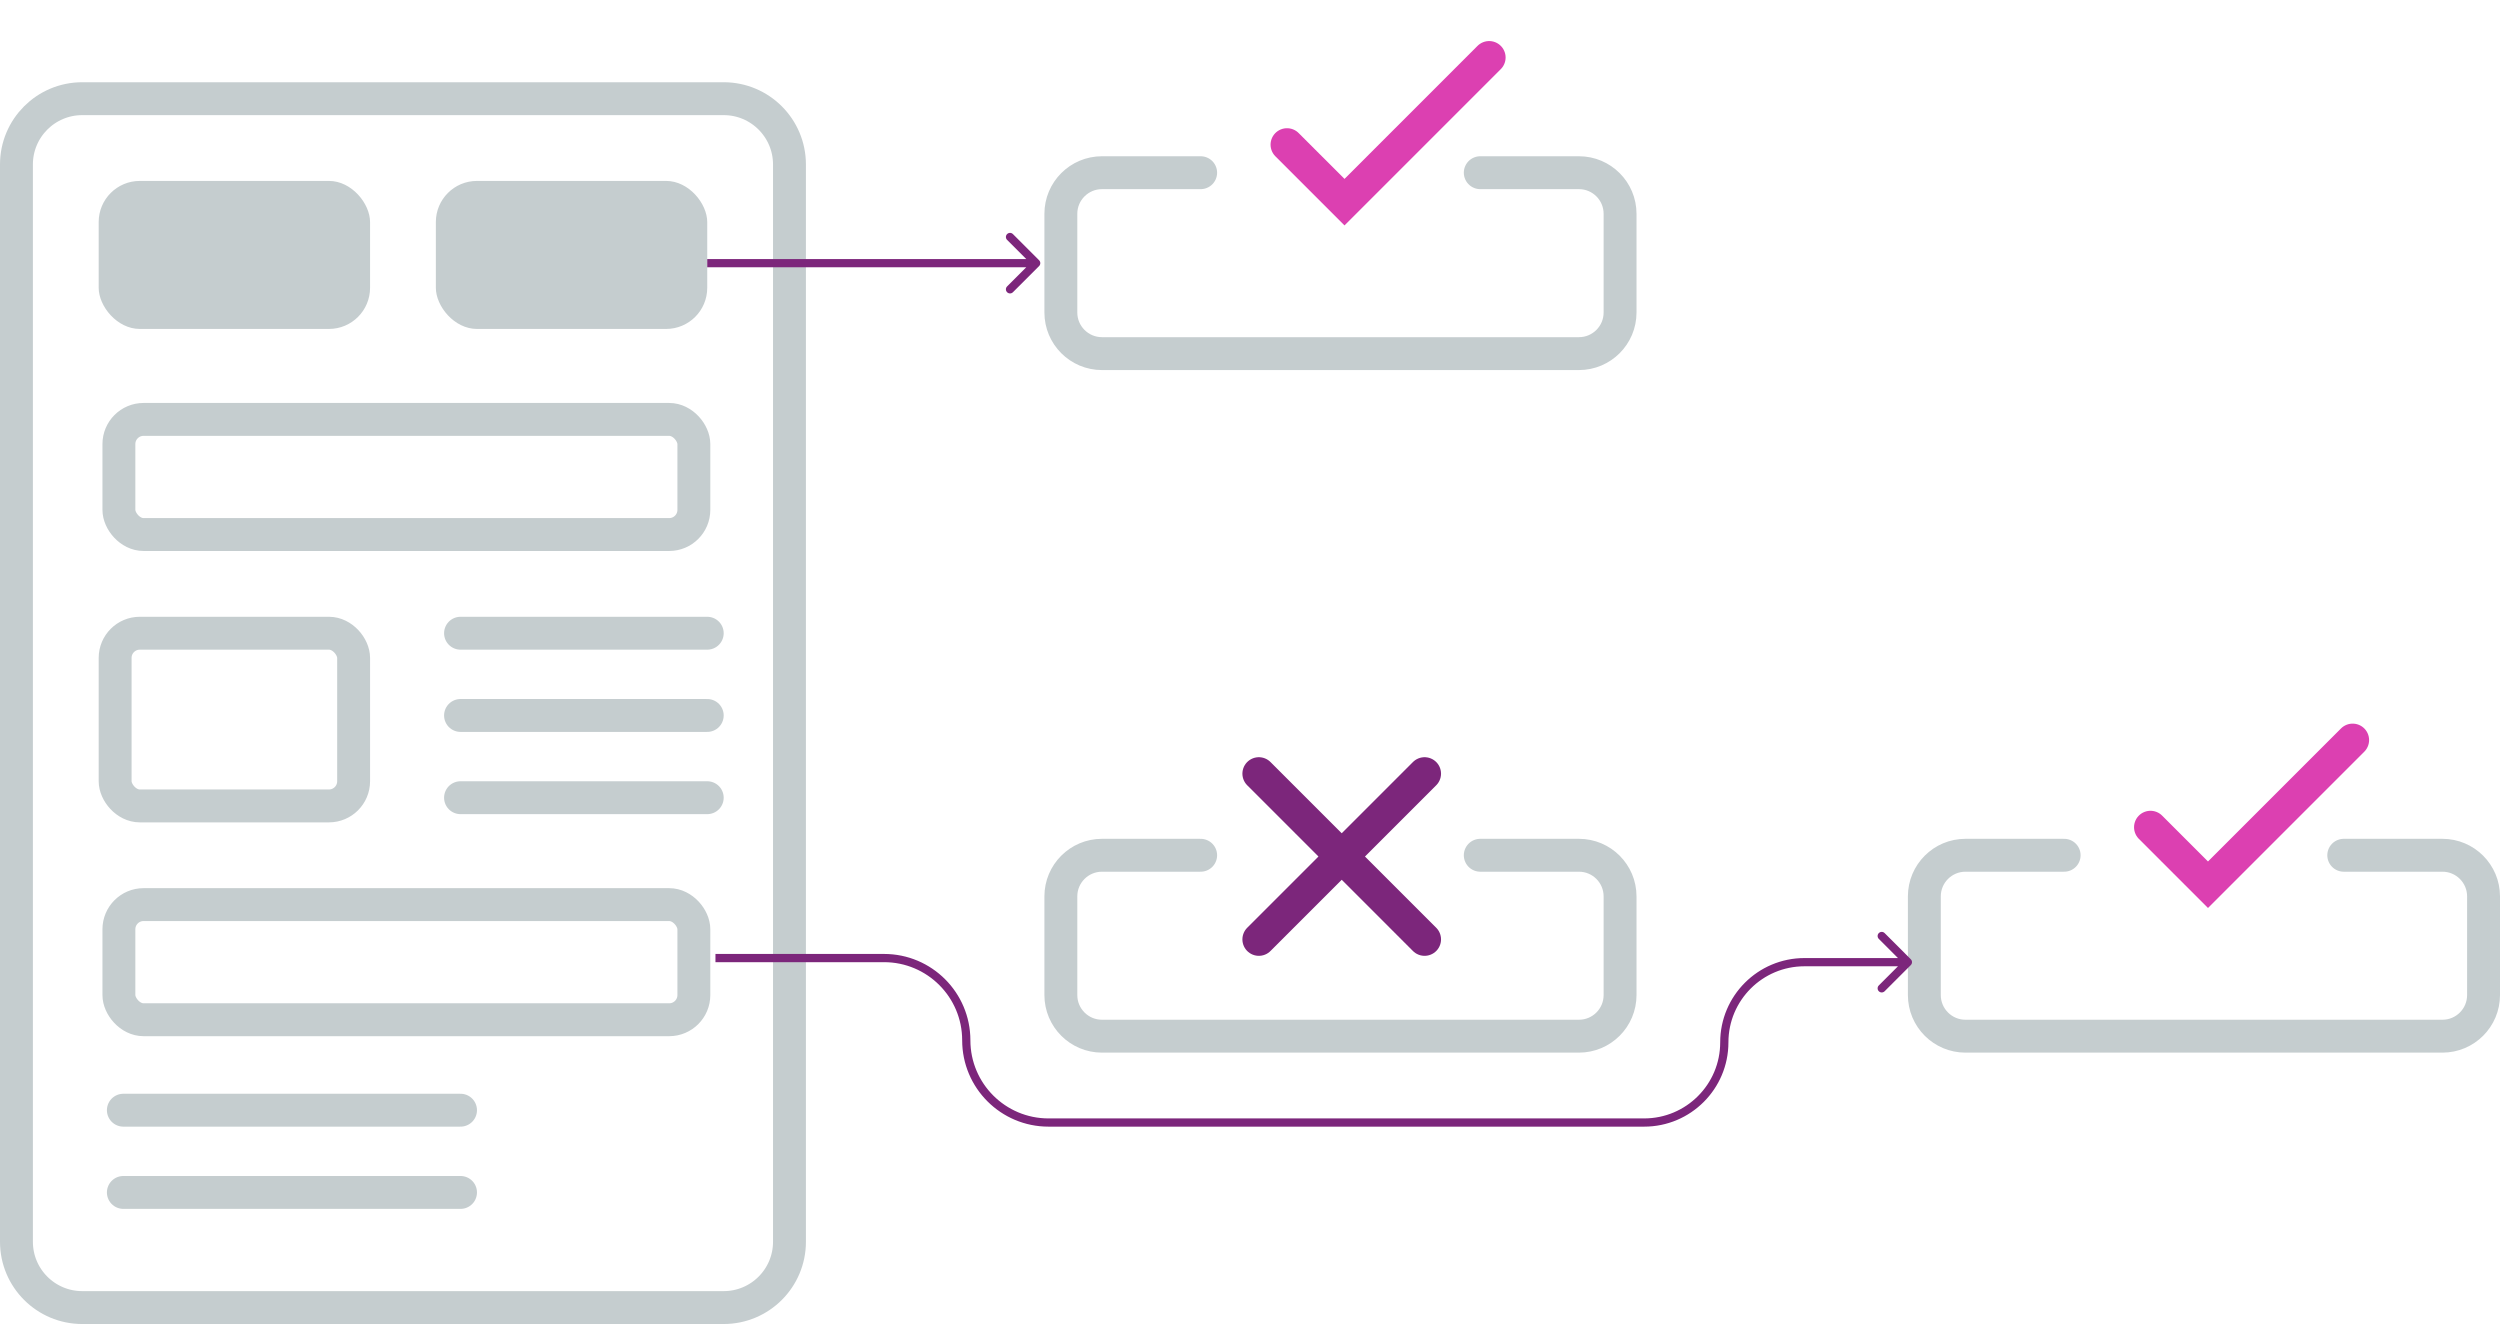 <svg width="304" height="161" viewBox="0 0 304 161" fill="none" xmlns="http://www.w3.org/2000/svg">
<path d="M10 12H88C92.418 12 96 15.582 96 20V151C96 155.418 92.418 159 88 159H10C5.582 159 2 155.418 2 151V20C2 15.582 5.582 12 10 12Z" stroke="#C5CDCF" stroke-width="4"/>
<path d="M86 97L56 97" stroke="#C5CDCF" stroke-width="4" stroke-linecap="round"/>
<path d="M86 87L56 87" stroke="#C5CDCF" stroke-width="4" stroke-linecap="round"/>
<path d="M56 145L15 145" stroke="#C5CDCF" stroke-width="4" stroke-linecap="round"/>
<path d="M86 77L56 77" stroke="#C5CDCF" stroke-width="4" stroke-linecap="round"/>
<path d="M56 135L15 135" stroke="#C5CDCF" stroke-width="4" stroke-linecap="round"/>
<rect x="12" y="22" width="33" height="18" rx="5" fill="#C5CDCF"/>
<rect x="53" y="22" width="33" height="18" rx="5" fill="#C5CDCF"/>
<rect x="84.373" y="65" width="69.915" height="14" rx="3" transform="rotate(180 84.373 65)" stroke="#C5CDCF" stroke-width="4"/>
<rect x="84.373" y="124" width="69.915" height="14" rx="3" transform="rotate(180 84.373 124)" stroke="#C5CDCF" stroke-width="4"/>
<rect x="43" y="98" width="29" height="21" rx="3" transform="rotate(180 43 98)" stroke="#C5CDCF" stroke-width="4"/>
<path d="M173.229 94.076L153.076 114.229M153.076 94.076L173.229 114.229" stroke="#7C267B" stroke-width="4" stroke-linecap="round"/>
<path d="M180 104H192C194.761 104 197 106.239 197 109V121C197 123.761 194.761 126 192 126H134C131.239 126 129 123.761 129 121V109C129 106.239 131.239 104 134 104H146" stroke="#C5CDCF" stroke-width="4" stroke-linecap="round"/>
<path d="M180 21H192C194.761 21 197 23.239 197 26V38C197 40.761 194.761 43 192 43H134C131.239 43 129 40.761 129 38V26C129 23.239 131.239 21 134 21H146" stroke="#C5CDCF" stroke-width="4" stroke-linecap="round"/>
<path d="M285 104H297C299.761 104 302 106.239 302 109V121C302 123.761 299.761 126 297 126H239C236.239 126 234 123.761 234 121V109C234 106.239 236.239 104 239 104H251" stroke="#C5CDCF" stroke-width="4" stroke-linecap="round"/>
<path d="M181.082 6.992L163.492 24.583L156.5 17.591" stroke="#DC40B1" stroke-width="4" stroke-linecap="round"/>
<path d="M286.082 89.992L268.492 107.583L261.5 100.591" stroke="#DC40B1" stroke-width="4" stroke-linecap="round"/>
<path d="M126.354 32.354C126.549 32.158 126.549 31.842 126.354 31.646L123.172 28.465C122.976 28.269 122.66 28.269 122.464 28.465C122.269 28.66 122.269 28.976 122.464 29.172L125.293 32L122.464 34.828C122.269 35.024 122.269 35.34 122.464 35.535C122.66 35.731 122.976 35.731 123.172 35.535L126.354 32.354ZM86 32.5L126 32.5V31.5L86 31.5V32.5Z" fill="#7C267B"/>
<path d="M232.354 117.354C232.549 117.158 232.549 116.842 232.354 116.646L229.172 113.464C228.976 113.269 228.66 113.269 228.465 113.464C228.269 113.66 228.269 113.976 228.465 114.172L231.293 117L228.465 119.828C228.269 120.024 228.269 120.34 228.465 120.536C228.66 120.731 228.976 120.731 229.172 120.536L232.354 117.354ZM127.5 137H199.926V136H127.5V137ZM219.426 117.5H232V116.5H219.426V117.5ZM87 117H107.5V116H87V117ZM107.5 117C112.747 117 117 121.253 117 126.5H118C118 120.701 113.299 116 107.5 116V117ZM210.176 126.75C210.176 121.641 214.317 117.5 219.426 117.5V116.5C213.765 116.5 209.176 121.089 209.176 126.75H210.176ZM199.926 137C205.586 137 210.176 132.411 210.176 126.75H209.176C209.176 131.859 205.034 136 199.926 136V137ZM127.5 136C122.253 136 118 131.747 118 126.5H117C117 132.299 121.701 137 127.5 137V136Z" fill="#7C267B"/>
</svg>
